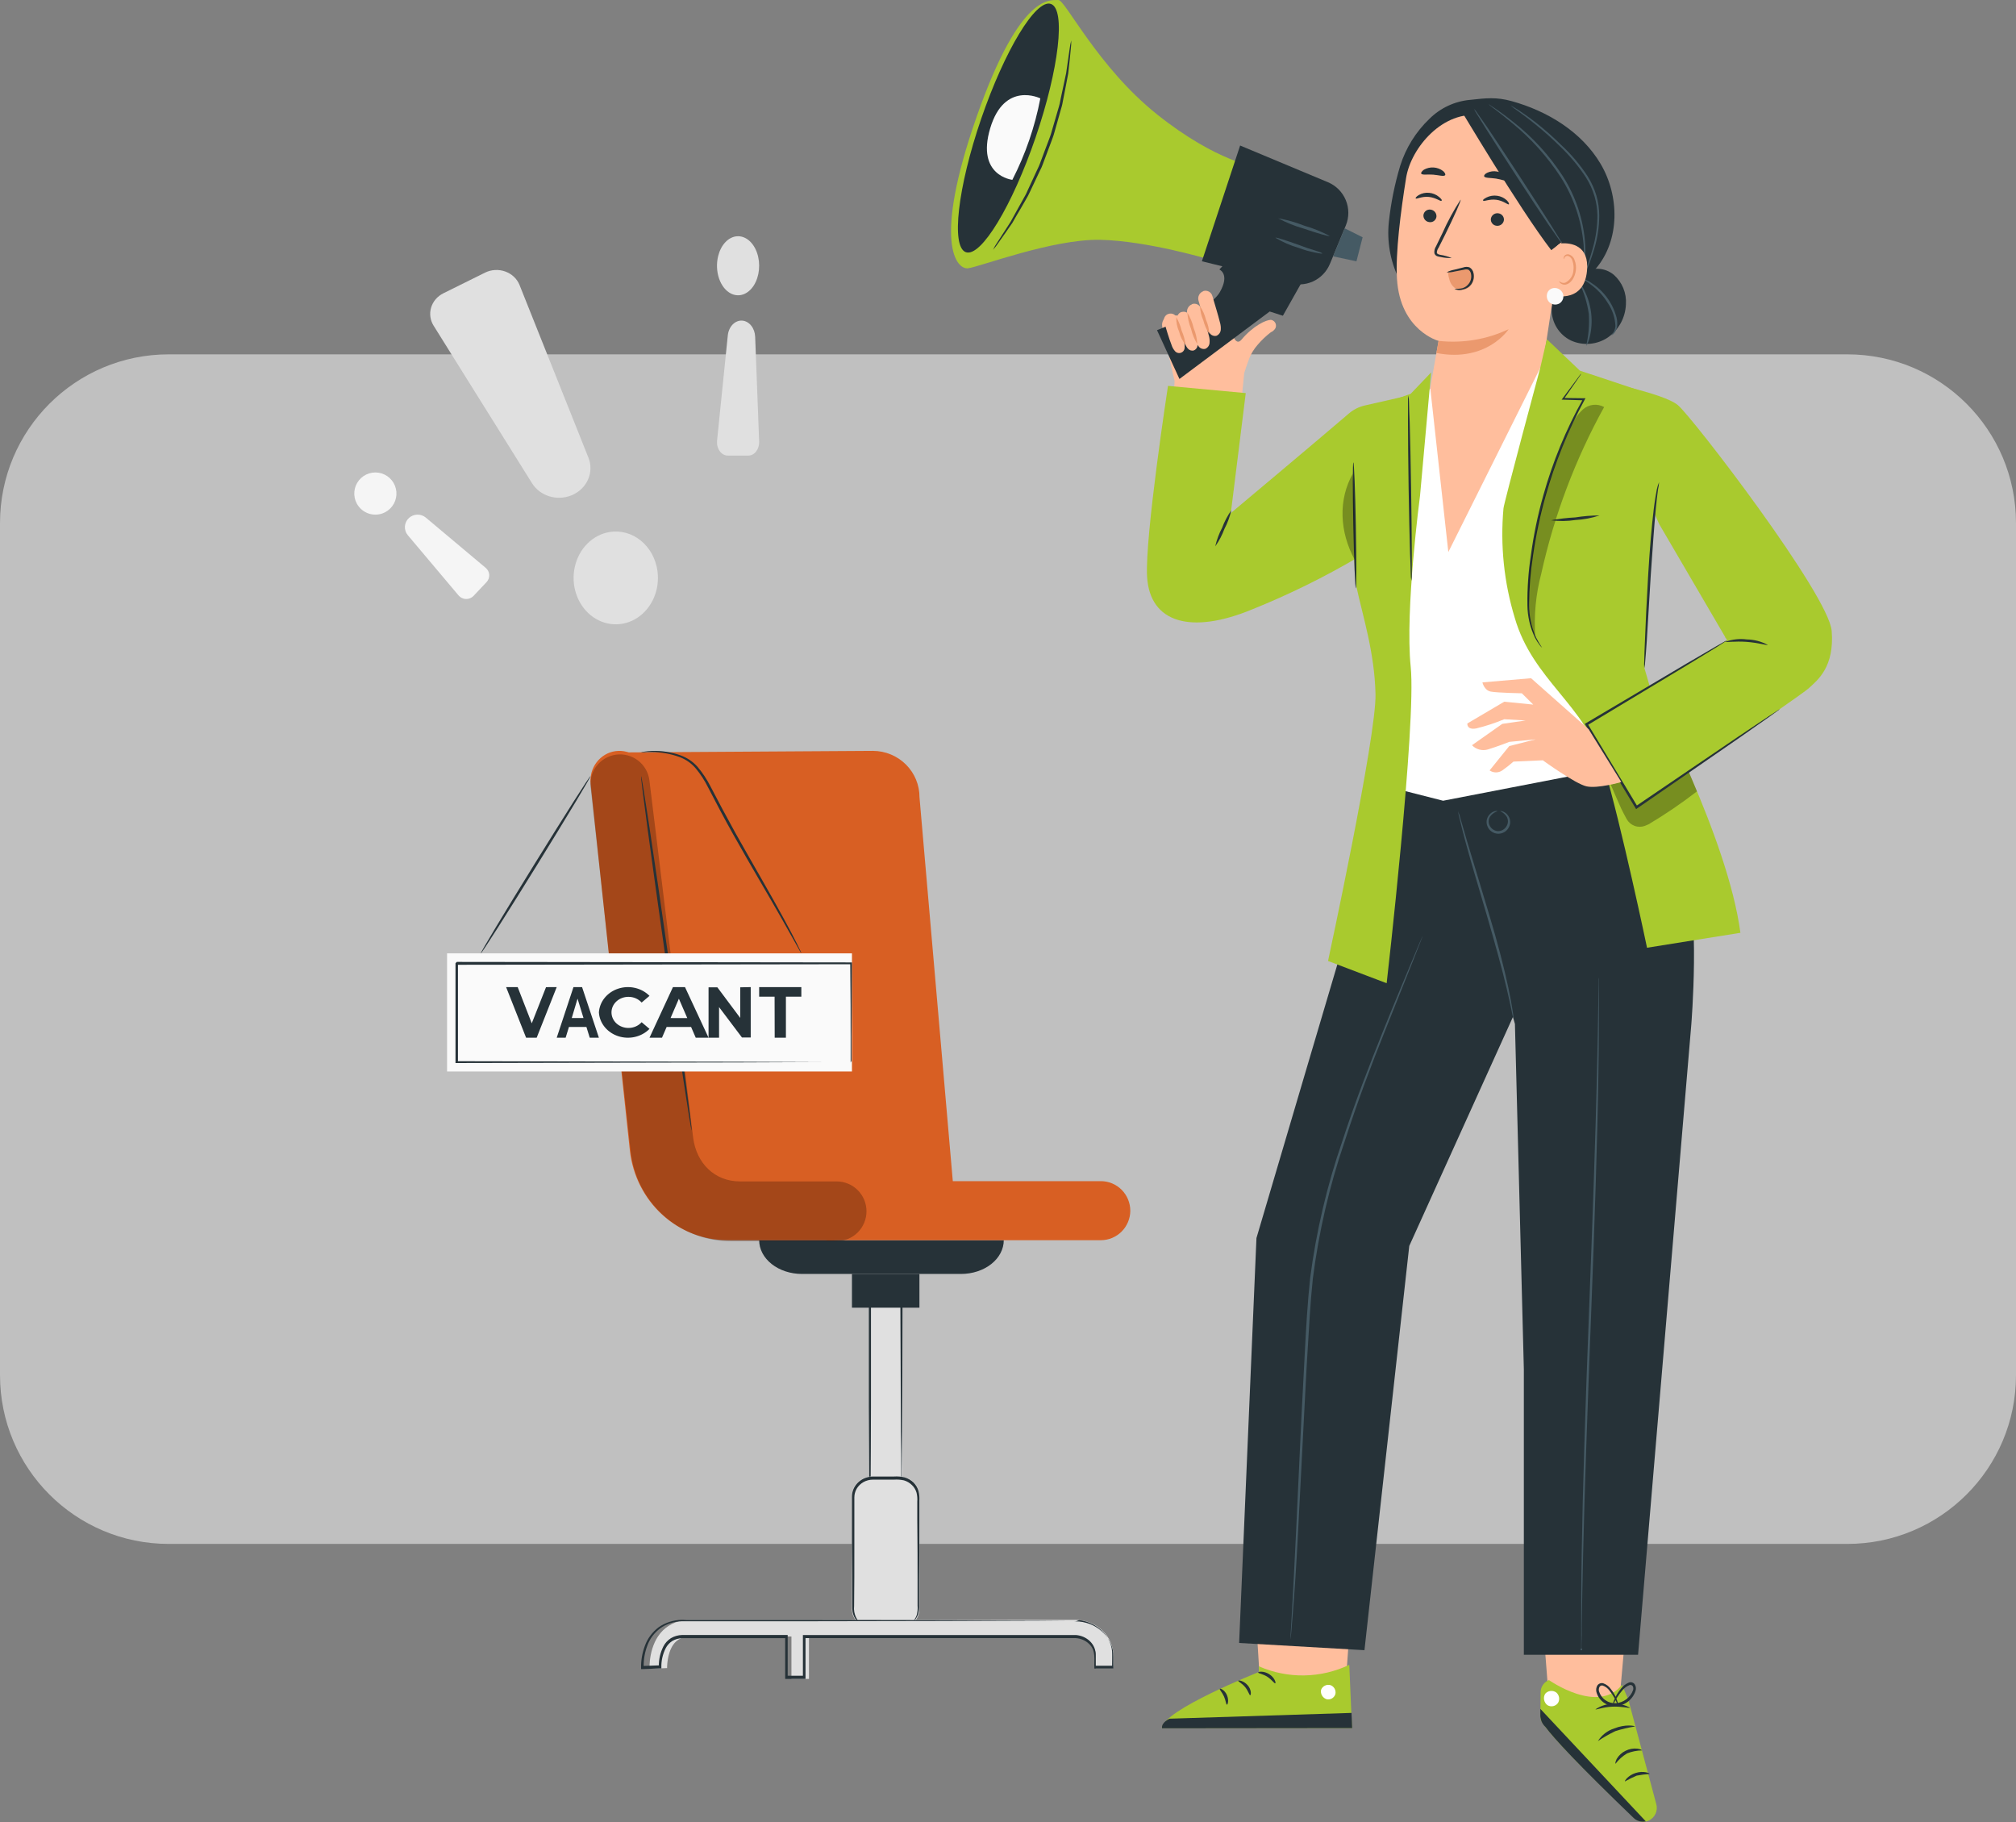 <svg width="239" height="216" viewBox="0 0 239 216" fill="none" xmlns="http://www.w3.org/2000/svg">
<rect x="0" y="0" width="239" height="216" fill="#808080" stroke="none"/>
<path d="M219 42H20C8.954 42 0 50.954 0 62V163C0 174.046 8.954 183 20 183H219C230.046 183 239 174.046 239 163V62C239 50.954 230.046 42 219 42Z" fill="white" fill-opacity="0.5"/>
<path d="M107 154H103V176H107V154Z" fill="#E0E0E0"/>
<path d="M106.843 175.976C106.834 175.827 106.834 175.678 106.843 175.529C106.843 175.216 106.843 174.8 106.843 174.275C106.843 173.165 106.843 171.608 106.799 169.672C106.799 165.763 106.761 160.352 106.739 154.217L106.881 154.368H103.114C103.391 154.054 103.19 154.284 103.255 154.217V160.853C103.255 162.964 103.255 164.973 103.255 166.837C103.255 170.547 103.223 173.69 103.212 175.994L103.13 175.91L105.844 175.958H106.571H106.837C106.76 175.966 106.681 175.966 106.604 175.958H105.887L103.114 176H103.043V175.91C103.043 173.605 103.016 170.48 103 166.752C103 164.888 103 162.88 103 160.768V157.523C103 156.974 103 156.413 103 155.852V154.163L103.147 154H107V154.157C107 160.334 106.957 165.781 106.94 169.72C106.94 171.639 106.908 173.189 106.902 174.293C106.902 174.8 106.902 175.204 106.902 175.499C106.893 175.66 106.873 175.819 106.843 175.976Z" fill="#263238"/>
<path d="M113.931 151H95.069C93.726 151 92.437 150.579 91.487 149.829C90.536 149.079 90.002 148.061 90 147H119C118.998 148.061 118.464 149.079 117.513 149.829C116.563 150.579 115.274 151 113.931 151Z" fill="#263238"/>
<path d="M130.507 147H98V140H130.507C131.433 140 132.322 140.371 132.977 141.03C133.632 141.69 134 142.585 134 143.518C133.991 144.444 133.619 145.33 132.965 145.982C132.311 146.634 131.427 147 130.507 147Z" fill="#D85F23"/>
<path d="M72.969 89.031C72.083 89.154 71.279 89.628 70.728 90.352C70.177 91.075 69.923 91.992 70.02 92.905L74.671 136.364C74.992 139.289 76.349 141.991 78.484 143.953C80.62 145.915 83.383 147 86.247 147H98.538C99.456 147 100.337 146.625 100.986 145.958C101.635 145.29 102 144.385 102 143.441C102 142.497 101.635 141.591 100.986 140.924C100.337 140.256 99.456 139.881 98.538 139.881H88.099C86.665 139.882 85.279 139.346 84.2 138.375C83.12 137.404 82.421 136.063 82.23 134.602L76.829 92.063C76.77 91.603 76.624 91.16 76.398 90.759C76.172 90.358 75.872 90.007 75.514 89.725C75.156 89.443 74.747 89.237 74.311 89.118C73.876 88.999 73.421 88.97 72.975 89.031H72.969Z" fill="#D85F23"/>
<path d="M113 140.495L76.559 141L73 89.19L103.498 89C104.967 89.008 106.372 89.592 107.405 90.624C108.438 91.656 109.015 93.051 109.008 94.503L113 140.495Z" fill="#D85F23"/>
<g opacity="0.3">
<path d="M73.036 89.451C72.13 89.574 71.308 90.045 70.745 90.765C70.181 91.485 69.922 92.396 70.021 93.305L74.777 136.534C75.105 139.444 76.493 142.132 78.676 144.083C80.859 146.035 83.685 147.114 86.614 147.114H99.183C100.121 147.114 101.022 146.741 101.686 146.077C102.35 145.413 102.723 144.513 102.723 143.574C102.723 142.635 102.35 141.734 101.686 141.07C101.022 140.406 100.121 140.033 99.183 140.033H87.741C84.708 140.033 82.578 137.885 82.176 134.876L76.984 92.467C76.923 92.01 76.773 91.569 76.543 91.17C76.312 90.771 76.004 90.421 75.638 90.141C75.272 89.861 74.854 89.656 74.409 89.538C73.963 89.419 73.499 89.39 73.042 89.451H73.036Z" fill="#270D00"/>
</g>
<path d="M109 151H101V155H109V151Z" fill="#263238"/>
<path d="M106.574 175H103.426C102.086 175 101 176.012 101 177.261V190.739C101 191.988 102.086 193 103.426 193H106.574C107.914 193 109 191.988 109 190.739V177.261C109 176.012 107.914 175 106.574 175Z" fill="#E0E0E0"/>
<path d="M106.517 193C106.517 193 106.689 193 107.003 192.921C107.392 192.829 107.749 192.644 108.042 192.384C108.335 192.125 108.554 191.799 108.678 191.437C108.777 191.07 108.811 190.69 108.779 190.313C108.779 189.475 108.779 188.525 108.779 187.502C108.779 185.388 108.779 182.892 108.743 180.121C108.743 179.429 108.743 178.715 108.743 177.99C108.77 177.636 108.742 177.28 108.66 176.933C108.564 176.592 108.377 176.28 108.116 176.028C107.854 175.766 107.526 175.572 107.163 175.466C106.775 175.381 106.376 175.353 105.979 175.381H103.481C103.089 175.382 102.705 175.482 102.368 175.67C102.031 175.859 101.753 176.13 101.563 176.455C101.379 176.774 101.284 177.132 101.284 177.495V178.62C101.284 180.126 101.284 181.588 101.284 182.976C101.284 185.748 101.284 188.244 101.255 190.352C101.2 190.836 101.289 191.324 101.509 191.763C101.712 192.116 102.015 192.408 102.383 192.606C102.751 192.805 103.17 192.902 103.593 192.888H104.623L106.05 192.916C106.216 192.909 106.383 192.919 106.547 192.944C106.382 192.956 106.215 192.956 106.05 192.944L104.623 192.972H103.593C103.137 192.993 102.683 192.892 102.285 192.68C101.886 192.468 101.558 192.155 101.338 191.774C101.212 191.551 101.124 191.31 101.077 191.06C101.04 190.8 101.026 190.536 101.036 190.273C101.036 188.165 101.036 185.669 101 182.898C101 181.509 101 180.047 101 178.541V177.417C100.996 177.102 101.057 176.79 101.18 176.498C101.304 176.207 101.487 175.941 101.719 175.717C101.952 175.493 102.229 175.315 102.534 175.194C102.84 175.073 103.167 175.01 103.498 175.01H105.967C106.39 174.981 106.815 175.013 107.228 175.106C107.638 175.225 108.01 175.44 108.311 175.73C108.594 176.02 108.797 176.371 108.903 176.753C108.986 177.122 109.016 177.501 108.992 177.877C108.992 178.603 108.992 179.317 108.992 180.008C108.992 182.78 108.992 185.276 108.962 187.389C108.962 188.435 108.962 189.385 108.962 190.2C108.987 190.594 108.943 190.989 108.832 191.37C108.715 191.688 108.527 191.98 108.282 192.224C107.943 192.557 107.505 192.783 107.027 192.871C106.865 192.939 106.693 192.983 106.517 193Z" fill="#263238"/>
<path d="M127.517 192.003H81.872C81.262 191.982 80.654 192.083 80.088 192.299C79.522 192.515 79.01 192.842 78.585 193.258C76.892 194.924 76.997 197.701 77.003 197.8L79.083 197.717C79.083 197.162 79.195 195.496 80.091 194.618C80.321 194.402 80.596 194.232 80.899 194.121C81.201 194.011 81.525 193.96 81.849 193.974H93.826V199H95.906V193.974H127.494C128.137 193.976 128.753 194.218 129.208 194.649C129.662 195.08 129.918 195.664 129.92 196.273V197.756H132V196.295C132.005 195.163 131.535 194.076 130.695 193.271C129.855 192.466 128.712 192.01 127.517 192.003Z" fill="#E0E0E0"/>
<path d="M127.339 192.197C127.537 192.185 127.735 192.185 127.933 192.197C128.497 192.253 129.045 192.403 129.548 192.64C130.366 193.041 131.035 193.65 131.472 194.39C131.747 194.863 131.916 195.38 131.97 195.911C132.012 196.482 131.97 197.069 132 197.704V197.773H129.738V197.698C129.678 196.775 129.975 195.644 129.114 194.854C128.709 194.456 128.151 194.21 127.553 194.166C126.959 194.166 126.27 194.166 125.605 194.166H116.811H95.353L95.495 194.033C95.495 195.553 95.495 197.197 95.495 198.861V199H93.084V194.033L93.239 194.171H80.882C80.46 194.183 80.049 194.3 79.695 194.508C79.354 194.731 79.084 195.031 78.911 195.377C78.561 196.082 78.389 196.847 78.406 197.618V197.757H78.264L76.156 197.837H76.002V197.698C75.982 196.802 76.137 195.91 76.459 195.063C76.761 194.213 77.323 193.457 78.08 192.88C78.852 192.337 79.796 192.029 80.775 192C81.726 192 82.64 192 83.56 192H94.046L111.545 192.032L123.147 192.069L126.264 192.096H127.072H127.345C127.345 192.096 127.256 192.096 127.072 192.096H126.264H123.147L111.545 192.139L94.046 192.171H83.56C82.646 192.171 81.714 192.171 80.793 192.171C79.874 192.196 78.989 192.488 78.27 193.003C77.554 193.546 77.023 194.26 76.738 195.063C76.432 195.878 76.287 196.736 76.31 197.597L76.15 197.469L78.252 197.389L78.109 197.527C78.088 196.71 78.27 195.899 78.644 195.153C78.84 194.764 79.145 194.428 79.529 194.177C79.928 193.94 80.392 193.807 80.871 193.793H93.381V193.931C93.381 195.591 93.381 197.234 93.381 198.76L93.233 198.627H95.335L95.186 198.76C95.186 197.095 95.186 195.452 95.186 193.931V193.798H95.335H116.794H125.587C126.258 193.798 126.9 193.798 127.553 193.798C128.181 193.848 128.767 194.104 129.199 194.517C129.63 194.93 129.877 195.472 129.892 196.039C129.892 196.546 129.892 197.037 129.892 197.511L129.809 197.437H131.917L131.84 197.501C131.84 196.871 131.869 196.268 131.84 195.719C131.794 195.201 131.635 194.697 131.371 194.236C130.957 193.506 130.312 192.903 129.518 192.502C129.027 192.257 128.489 192.096 127.933 192.027C127.535 192.208 127.339 192.208 127.339 192.197Z" fill="#263238"/>
<path d="M81.996 134C81.902 134 80.48 124.619 78.829 113.024C77.178 101.428 75.911 92.012 76.005 92C76.099 91.988 77.521 101.381 79.172 112.982C80.824 124.584 82.077 133.988 81.996 134Z" fill="#263238"/>
<path d="M76 89.185C76.104 89.145 76.212 89.117 76.322 89.102C76.633 89.047 76.947 89.015 77.263 89.006C78.432 88.965 79.598 89.145 80.701 89.538C81.471 89.818 82.159 90.287 82.703 90.903C83.3 91.614 83.814 92.391 84.234 93.22C85.128 94.95 86.123 96.812 87.213 98.782C89.4 102.679 91.455 106.175 92.849 108.761C93.558 110.049 94.1 111.102 94.47 111.839C94.637 112.18 94.768 112.437 94.881 112.689C94.936 112.786 94.976 112.891 95 113C94.933 112.911 94.873 112.817 94.821 112.719L94.362 111.892L92.659 108.869C91.217 106.313 89.131 102.841 86.939 98.931C85.843 96.98 84.854 95.082 83.96 93.358C83.559 92.541 83.063 91.776 82.482 91.077C81.974 90.48 81.325 90.021 80.594 89.742C79.519 89.345 78.384 89.142 77.239 89.143C76.453 89.12 76.006 89.215 76 89.185Z" fill="#263238"/>
<path d="M69.998 92.001C70.079 92.042 67.229 96.779 63.642 102.574C60.056 108.369 57.082 113.041 57.002 113C56.921 112.958 59.771 108.221 63.364 102.42C66.957 96.62 69.924 91.942 69.998 92.001Z" fill="#263238"/>
<path d="M101 113H53V127H101V113Z" fill="#FAFAFA"/>
<path d="M66 117L63.624 123H62.37L60 117H61.372L63.041 121.293L64.734 117.006L66 117Z" fill="#263238"/>
<path d="M69.521 121.726H67.45L67.057 123H66L67.986 117H69.005L71 123H69.915L69.521 121.726ZM69.175 120.669L68.469 118.369L67.782 120.669H69.175Z" fill="#263238"/>
<path d="M71 120.005C71.038 119.379 71.276 118.777 71.683 118.275C72.091 117.774 72.65 117.394 73.291 117.184C73.932 116.974 74.626 116.943 75.285 117.095C75.945 117.247 76.542 117.575 77 118.039L76.067 118.831C75.876 118.617 75.636 118.445 75.364 118.328C75.091 118.211 74.794 118.152 74.493 118.155C73.963 118.155 73.454 118.349 73.079 118.695C72.704 119.041 72.493 119.51 72.493 119.998C72.493 120.487 72.704 120.956 73.079 121.302C73.454 121.647 73.963 121.842 74.493 121.842C74.794 121.844 75.092 121.785 75.365 121.666C75.637 121.548 75.877 121.375 76.067 121.16L77 121.952C76.544 122.418 75.948 122.749 75.287 122.903C74.627 123.057 73.932 123.027 73.29 122.818C72.648 122.608 72.088 122.228 71.681 121.725C71.273 121.222 71.036 120.619 71 119.992V120.005Z" fill="#263238"/>
<path d="M81.93 121.726H79.03L78.48 123H77L79.78 117H81.207L84 123H82.481L81.93 121.726ZM81.479 120.675L80.483 118.376L79.495 120.669L81.479 120.675Z" fill="#263238"/>
<path d="M89 117V122.975H87.963L85.246 119.372V123H84V117.025H85.043L87.754 120.653V117.025L89 117Z" fill="#263238"/>
<path d="M91.829 118.134H90V117H95V118.134H93.171V123H91.841L91.829 118.134Z" fill="#263238"/>
<path d="M100.845 125.941C100.845 125.941 100.845 125.871 100.845 125.73C100.845 125.59 100.845 125.39 100.845 125.144C100.845 124.61 100.845 123.836 100.845 122.84C100.845 120.823 100.845 117.897 100.798 114.203L100.887 114.291L54.143 114.355C54.208 114.285 53.982 114.508 54.292 114.203V125.93L54.137 125.783L87.483 125.848L97.314 125.889H99.97H100.661H100.899C100.825 125.894 100.752 125.894 100.678 125.889H100.006H97.385L87.59 125.93L54.149 126H54V125.941C54 124.048 54 122.113 54 120.154V114.168C54.31 113.863 54.089 114.08 54.161 114.015L100.905 114.074H101V114.168C101 117.885 100.958 120.829 100.946 122.857C100.946 123.848 100.946 124.616 100.946 125.144V125.73C100.921 125.804 100.887 125.875 100.845 125.941Z" fill="#263238"/>
<path d="M90 52.371L89.526 39.922C89.508 39.43 89.345 38.964 89.067 38.611C88.79 38.258 88.418 38.043 88.022 38.006C87.605 37.966 87.191 38.126 86.867 38.453C86.543 38.781 86.333 39.25 86.281 39.764L85.008 52.242C84.988 52.463 85.006 52.687 85.061 52.899C85.115 53.111 85.205 53.306 85.325 53.472C85.444 53.638 85.591 53.771 85.755 53.862C85.919 53.953 86.096 54 86.276 54H88.727C88.897 53.998 89.066 53.955 89.222 53.872C89.379 53.789 89.521 53.668 89.639 53.516C89.758 53.365 89.851 53.185 89.912 52.989C89.974 52.792 90.004 52.582 90 52.371Z" fill="#E0E0E0"/>
<path d="M85.14 30.344C85.303 29.691 85.601 29.12 85.996 28.704C86.391 28.287 86.866 28.044 87.359 28.006C87.853 27.967 88.344 28.134 88.77 28.485C89.196 28.837 89.538 29.357 89.752 29.981C89.967 30.604 90.044 31.303 89.975 31.988C89.906 32.674 89.694 33.315 89.365 33.832C89.035 34.348 88.604 34.716 88.125 34.889C87.646 35.062 87.142 35.032 86.675 34.804C86.365 34.652 86.079 34.416 85.835 34.11C85.59 33.804 85.39 33.433 85.248 33.019C85.105 32.605 85.022 32.156 85.004 31.697C84.986 31.238 85.032 30.778 85.14 30.344Z" fill="#E0E0E0"/>
<path d="M57.586 67.313L50.481 61.349C50.199 61.116 49.841 60.992 49.474 61C49.106 61.009 48.755 61.149 48.484 61.395C48.2 61.654 48.028 62.011 48.003 62.393C47.978 62.774 48.103 63.15 48.352 63.443L54.366 70.581C54.474 70.708 54.608 70.811 54.759 70.883C54.91 70.955 55.074 70.995 55.242 70.999C55.409 71.004 55.576 70.974 55.73 70.911C55.885 70.847 56.025 70.752 56.14 70.632L57.684 68.992C57.792 68.877 57.876 68.742 57.93 68.594C57.984 68.446 58.007 68.289 57.998 68.132C57.989 67.975 57.948 67.821 57.877 67.68C57.806 67.54 57.707 67.415 57.586 67.313Z" fill="#F5F5F5"/>
<path d="M42.3 59.688C42.064 59.251 41.964 58.754 42.012 58.259C42.059 57.765 42.254 57.295 42.569 56.912C42.885 56.528 43.308 56.247 43.784 56.105C44.26 55.962 44.768 55.965 45.242 56.113C45.717 56.26 46.136 56.546 46.448 56.933C46.759 57.32 46.948 57.791 46.991 58.286C47.033 58.781 46.927 59.278 46.686 59.712C46.445 60.147 46.081 60.5 45.638 60.726C45.056 61.023 44.382 61.081 43.758 60.887C43.134 60.693 42.611 60.263 42.3 59.688Z" fill="#F5F5F5"/>
<path d="M51.408 38.608L63.071 57.273C63.532 58.011 64.264 58.564 65.128 58.829C65.992 59.093 66.928 59.05 67.761 58.708C68.637 58.349 69.333 57.686 69.705 56.856C70.078 56.027 70.098 55.094 69.762 54.251L61.592 33.779C61.446 33.415 61.219 33.084 60.927 32.808C60.634 32.532 60.284 32.318 59.897 32.18C59.511 32.041 59.098 31.982 58.685 32.005C58.273 32.028 57.87 32.134 57.504 32.315L52.55 34.769C52.201 34.944 51.894 35.184 51.646 35.474C51.398 35.765 51.215 36.099 51.109 36.458C51.002 36.817 50.973 37.192 51.025 37.562C51.077 37.931 51.207 38.287 51.408 38.608Z" fill="#E0E0E0"/>
<path d="M77.944 67.68C78.092 68.756 77.946 69.856 77.525 70.84C77.104 71.825 76.427 72.65 75.58 73.212C74.732 73.773 73.753 74.045 72.765 73.994C71.777 73.943 70.825 73.57 70.029 72.924C69.234 72.278 68.63 71.386 68.295 70.362C67.96 69.339 67.909 68.229 68.148 67.173C68.386 66.117 68.904 65.163 69.636 64.431C70.368 63.699 71.281 63.222 72.259 63.061C73.57 62.845 74.905 63.21 75.971 64.076C77.037 64.942 77.747 66.239 77.944 67.68Z" fill="#E0E0E0"/>
<path d="M158.272 26.035C156.359 25.555 154.51 24.852 152.761 23.941C153.732 24.125 154.679 24.422 155.581 24.826C156.522 25.122 157.426 25.528 158.272 26.035Z" fill="#455A64"/>
<path d="M150.725 37.919C150.135 37.855 148.541 38.645 147.214 40.221L147.149 40.292C146.211 41.348 145.626 38.102 145.567 36.905C145.551 36.719 145.494 36.538 145.399 36.378C145.304 36.217 145.174 36.08 145.019 35.976C144.863 35.873 144.687 35.805 144.502 35.779C144.317 35.753 144.129 35.768 143.951 35.825L139.82 37.406L138.64 37.365C138.352 37.442 138.105 37.624 137.946 37.876C137.787 38.127 137.73 38.43 137.784 38.722L139.248 45.148L139.171 46.871L147.078 48.511L147.503 44.216C147.656 43.726 147.857 43.148 148.093 42.493C148.331 41.901 148.668 41.354 149.09 40.876C149.553 40.332 150.071 39.837 150.636 39.401L150.772 39.324C150.864 39.28 150.946 39.218 151.014 39.141C151.116 39.059 151.192 38.949 151.235 38.825C151.277 38.7 151.284 38.567 151.253 38.439C151.223 38.312 151.158 38.195 151.064 38.103C150.971 38.011 150.853 37.948 150.725 37.919Z" fill="#FFBE9D"/>
<path d="M148.99 19.804C148.99 19.804 144.269 19.214 137.188 13.573C130.107 7.932 126.254 -0.094 125.463 0.001C124.673 0.095 121.038 -1.179 115.78 13.844C110.522 28.868 113.42 31.948 114.753 31.8C116.087 31.653 124.785 28.313 130.414 28.425C136.044 28.537 143.502 30.785 143.502 30.785L148.99 19.804Z" fill="#A9CA2E"/>
<path d="M159.552 26.72L158.254 29.865L157.664 31.275C157.281 32.207 156.555 32.955 155.636 33.367C154.717 33.779 153.675 33.822 152.725 33.488L142.487 30.968L147.019 17.249L157.416 21.592C158.378 21.99 159.143 22.754 159.543 23.715C159.944 24.676 159.947 25.756 159.552 26.72Z" fill="#263238"/>
<path d="M155.516 31.346L152.088 37.424L150.524 36.922L139.826 44.918L137.165 39.135C137.165 39.135 143.39 36.775 144.617 34.621C145.845 32.467 144.553 31.942 144.553 31.942L147.562 28.785L155.516 31.346Z" fill="#263238"/>
<path d="M116.323 14.074C113.538 22.2 112.723 29.281 114.511 29.894C116.299 30.508 119.999 24.413 122.773 16.287C125.546 8.162 126.372 1.081 124.584 0.467C122.796 -0.147 119.108 5.972 116.323 14.074Z" fill="#263238"/>
<path d="M160.809 30.974L158.042 30.384L159.411 27.062L161.541 28.124L160.809 30.974Z" fill="#455A64"/>
<path d="M157.629 27.965C157.593 28.059 156.207 27.664 154.525 27.086C153.487 26.791 152.484 26.385 151.533 25.876C152.595 26.062 153.635 26.356 154.637 26.755C155.674 27.053 156.677 27.458 157.629 27.965Z" fill="#455A64"/>
<path d="M156.761 30.042C156.761 30.089 156.431 30.042 155.906 29.936L154.985 29.723C154.643 29.635 154.283 29.493 153.899 29.363C152.955 29.088 152.051 28.692 151.209 28.183C151.244 28.089 152.495 28.508 154.017 29.045C154.395 29.18 154.749 29.328 155.085 29.434C155.422 29.54 155.717 29.623 155.965 29.712C156.472 29.865 156.761 29.995 156.761 30.042Z" fill="#455A64"/>
<path d="M123.333 11.661C123.333 11.661 119.079 9.548 117.391 15.201C115.703 20.854 120.017 21.315 120.017 21.315C121.575 18.27 122.691 15.02 123.333 11.661Z" fill="#FAFAFA"/>
<path d="M126.998 4.792C127.007 5.145 126.987 5.499 126.939 5.849C126.874 6.521 126.785 7.501 126.638 8.71C126.526 9.3 126.396 9.961 126.266 10.664C126.195 11.012 126.124 11.378 126.053 11.749C126.012 11.938 125.977 12.127 125.941 12.339C125.906 12.552 125.835 12.723 125.782 12.93L125.098 15.355C125.039 15.567 124.974 15.78 124.915 15.992C124.856 16.204 124.761 16.411 124.69 16.629L124.206 17.916C124.047 18.346 123.882 18.777 123.723 19.202C123.64 19.415 123.575 19.627 123.481 19.828L123.197 20.418L122.118 22.701C122.035 22.878 121.952 23.061 121.858 23.232C121.764 23.404 121.669 23.575 121.569 23.74L121.014 24.702C120.654 25.292 120.324 25.882 120.017 26.419C119.332 27.422 118.76 28.218 118.365 28.779C118.173 29.073 117.958 29.352 117.721 29.611C117.871 29.293 118.049 28.989 118.253 28.702L119.81 26.289L120.766 24.56L121.303 23.598L121.581 23.097C121.675 22.925 121.752 22.743 121.834 22.56C122.171 21.834 122.525 21.073 122.885 20.288L123.162 19.698C123.256 19.497 123.321 19.279 123.404 19.072C123.563 18.653 123.723 18.223 123.882 17.792L124.366 16.517C124.437 16.305 124.531 16.098 124.59 15.886C124.649 15.673 124.714 15.461 124.773 15.254L125.475 12.847C125.528 12.658 125.593 12.469 125.635 12.257C125.676 12.044 125.717 11.879 125.753 11.667C125.835 11.301 125.906 10.941 125.983 10.593C126.13 9.896 126.272 9.253 126.396 8.657C126.567 7.477 126.708 6.509 126.803 5.819C126.842 5.472 126.907 5.129 126.998 4.792Z" fill="#263238"/>
<path d="M142.641 34.521C142.426 34.602 142.249 34.761 142.147 34.967C142.044 35.172 142.022 35.409 142.086 35.63C142.328 36.521 142.729 37.914 143.042 38.769C143.129 39.048 143.267 39.308 143.449 39.536C143.539 39.647 143.658 39.73 143.792 39.777C143.926 39.824 144.071 39.833 144.21 39.802C144.351 39.742 144.473 39.645 144.564 39.522C144.654 39.398 144.709 39.252 144.724 39.1C144.747 38.789 144.711 38.476 144.617 38.179C144.417 37.353 144.027 36.108 143.732 35.093C143.703 34.98 143.65 34.875 143.579 34.784C143.507 34.692 143.417 34.617 143.314 34.561C143.212 34.506 143.099 34.472 142.984 34.462C142.868 34.452 142.751 34.466 142.641 34.503V34.521Z" fill="#FFBE9D"/>
<path d="M141.319 36.067C141.103 36.147 140.925 36.306 140.821 36.511C140.717 36.717 140.695 36.955 140.758 37.176C141.006 38.067 141.407 39.46 141.72 40.309C141.803 40.59 141.94 40.853 142.121 41.082C142.211 41.193 142.33 41.276 142.464 41.323C142.599 41.37 142.744 41.379 142.883 41.348C143.025 41.29 143.149 41.194 143.239 41.07C143.33 40.946 143.384 40.799 143.396 40.646C143.424 40.335 143.39 40.022 143.296 39.725C143.089 38.899 142.706 37.648 142.411 36.633C142.381 36.521 142.329 36.415 142.257 36.324C142.185 36.232 142.095 36.157 141.993 36.101C141.89 36.046 141.778 36.012 141.662 36.002C141.546 35.992 141.429 36.006 141.319 36.043V36.067Z" fill="#FFBE9D"/>
<path d="M140.08 36.969C139.887 37.033 139.728 37.169 139.634 37.349C139.54 37.528 139.52 37.737 139.578 37.931C139.802 38.698 140.168 39.914 140.451 40.652C140.532 40.892 140.656 41.117 140.817 41.312C140.901 41.41 141.009 41.484 141.13 41.525C141.252 41.567 141.382 41.575 141.508 41.548C141.632 41.502 141.741 41.423 141.823 41.319C141.905 41.215 141.957 41.09 141.974 40.958C141.992 40.689 141.96 40.419 141.879 40.162C141.691 39.442 141.354 38.392 141.065 37.483C140.999 37.287 140.859 37.126 140.674 37.033C140.49 36.94 140.276 36.924 140.08 36.987V36.969Z" fill="#FFBE9D"/>
<path d="M138.516 37.206C138.324 37.269 138.163 37.405 138.069 37.584C137.974 37.764 137.953 37.972 138.009 38.167C138.239 38.94 138.599 40.162 138.894 40.899C138.969 41.146 139.093 41.375 139.259 41.572C139.339 41.685 139.453 41.77 139.584 41.814C139.715 41.858 139.857 41.859 139.988 41.817C140.12 41.775 140.235 41.692 140.316 41.58C140.397 41.468 140.441 41.333 140.44 41.194C140.459 40.925 140.425 40.654 140.339 40.398C140.151 39.672 139.814 38.586 139.525 37.701C139.493 37.603 139.442 37.513 139.375 37.434C139.307 37.356 139.225 37.292 139.133 37.246C139.041 37.2 138.94 37.173 138.837 37.166C138.735 37.159 138.631 37.172 138.534 37.206H138.516Z" fill="#FFBE9D"/>
<path d="M143.361 39.566C143.035 39.084 142.797 38.549 142.658 37.984C142.423 37.453 142.289 36.883 142.263 36.303C142.593 36.782 142.831 37.318 142.965 37.884C143.204 38.414 143.338 38.985 143.361 39.566Z" fill="#EB996E"/>
<path d="M141.944 40.787C141.599 40.226 141.348 39.612 141.201 38.97C140.951 38.361 140.803 37.715 140.764 37.058C141.109 37.619 141.361 38.233 141.508 38.875C141.761 39.483 141.908 40.13 141.944 40.787Z" fill="#EB996E"/>
<path d="M140.552 40.882C140.185 40.418 139.923 39.881 139.785 39.306C139.543 38.767 139.428 38.18 139.448 37.589C139.738 38.095 139.954 38.639 140.091 39.206C140.329 39.738 140.484 40.303 140.552 40.882Z" fill="#EB996E"/>
<path d="M189.753 19.42C187.505 15.62 183.445 13.154 179.184 11.979C177.414 11.49 176.175 11.625 174.328 11.832C172.488 11.987 170.762 12.788 169.454 14.092C167.851 15.624 166.662 17.536 165.996 19.651C165.343 21.823 164.893 24.051 164.651 26.307C164.412 28.576 164.804 30.867 165.784 32.927L171.319 34.78C174.446 35.37 177.615 35.96 180.76 35.707C183.905 35.453 187.151 34.267 189.198 31.83C192.066 28.455 192.001 23.221 189.753 19.42Z" fill="#263238"/>
<path d="M192.756 36.067C192.8 35.413 192.694 34.759 192.445 34.154C192.197 33.548 191.812 33.007 191.322 32.573C190.819 32.153 190.195 31.904 189.541 31.861C188.886 31.819 188.235 31.985 187.682 32.337L186.625 33.264C185.884 33.48 185.228 33.922 184.749 34.527C184.27 35.133 183.991 35.873 183.952 36.645C183.941 37.418 184.15 38.179 184.556 38.837C184.961 39.495 185.546 40.025 186.242 40.362C186.946 40.681 187.719 40.814 188.489 40.748C189.259 40.682 189.999 40.419 190.638 39.985C191.268 39.538 191.786 38.952 192.154 38.273C192.521 37.593 192.727 36.838 192.756 36.067Z" fill="#263238"/>
<path d="M191.033 39.749C191.304 39.447 191.472 39.067 191.511 38.663C191.475 37.677 191.16 36.721 190.603 35.907C190.08 35.063 189.401 34.326 188.602 33.736C188.012 33.276 187.552 33.075 187.575 33.028C187.987 33.133 188.373 33.317 188.714 33.571C189.578 34.133 190.306 34.881 190.844 35.76C191.141 36.242 191.377 36.759 191.547 37.3C191.706 37.744 191.763 38.218 191.712 38.687C191.671 39.007 191.533 39.308 191.317 39.548C191.163 39.713 191.045 39.761 191.033 39.749Z" fill="#455A64"/>
<path d="M188.036 41.012C188.33 39.768 188.438 38.487 188.354 37.211C188.177 35.948 187.805 34.72 187.251 33.571C187.52 33.846 187.732 34.17 187.876 34.526C188.697 36.209 188.906 38.124 188.466 39.944C188.39 40.323 188.244 40.685 188.036 41.012Z" fill="#455A64"/>
<path d="M169.442 46.647C169.784 44.658 170.546 40.392 170.546 40.404C170.546 40.416 165.984 39.182 165.613 33.045C165.424 29.995 166.055 25.079 166.698 21.073C167.288 17.467 171.1 13.018 175.549 13.685L177.562 13.756L184.684 17.927C185.213 18.034 185.681 18.336 185.995 18.774C186.31 19.212 186.446 19.753 186.378 20.288L182.477 46.069L171.437 67.671L168.941 52.329L169.442 46.647Z" fill="#FFBE9D"/>
<path d="M168.752 25.475C168.732 25.676 168.791 25.877 168.916 26.036C169.042 26.194 169.224 26.298 169.424 26.324C169.522 26.342 169.623 26.34 169.72 26.318C169.817 26.297 169.908 26.256 169.989 26.198C170.07 26.14 170.138 26.067 170.19 25.982C170.242 25.897 170.277 25.803 170.292 25.705C170.312 25.503 170.253 25.301 170.128 25.141C170.003 24.982 169.82 24.877 169.619 24.849C169.521 24.831 169.42 24.834 169.323 24.856C169.226 24.878 169.134 24.919 169.053 24.978C168.972 25.036 168.903 25.11 168.852 25.196C168.8 25.281 168.766 25.376 168.752 25.475Z" fill="#263238"/>
<path d="M167.831 23.521C167.92 23.634 168.551 23.256 169.383 23.339C170.215 23.421 170.788 23.899 170.888 23.805C170.988 23.71 170.858 23.569 170.611 23.35C170.277 23.068 169.865 22.895 169.43 22.855C168.997 22.811 168.561 22.905 168.185 23.126C167.896 23.297 167.79 23.474 167.831 23.521Z" fill="#263238"/>
<path d="M172.103 30.585C171.677 30.403 171.228 30.277 170.77 30.207C170.557 30.166 170.363 30.107 170.339 29.953C170.347 29.74 170.419 29.535 170.546 29.363C170.793 28.868 171.053 28.343 171.33 27.8C172.428 25.575 173.248 23.734 173.154 23.669C172.334 24.928 171.616 26.25 171.006 27.623L170.245 29.192C170.085 29.436 170.016 29.729 170.05 30.018C170.074 30.097 170.116 30.169 170.173 30.229C170.229 30.29 170.298 30.337 170.375 30.366C170.489 30.408 170.608 30.436 170.729 30.449C171.179 30.554 171.641 30.599 172.103 30.585Z" fill="#263238"/>
<path d="M170.546 40.404C173.39 40.718 176.266 40.239 178.854 39.017C178.854 39.017 176.293 42.994 170.292 41.844L170.546 40.404Z" fill="#EB996E"/>
<path d="M168.486 20.577C168.616 20.784 169.212 20.642 169.902 20.701C170.593 20.76 171.165 20.949 171.319 20.766C171.389 20.677 171.319 20.477 171.077 20.27C170.753 20.023 170.364 19.877 169.957 19.851C169.551 19.825 169.146 19.919 168.793 20.123C168.563 20.294 168.433 20.483 168.486 20.577Z" fill="#263238"/>
<path d="M178.293 26.082C178.268 26.284 178.165 26.468 178.007 26.595C177.848 26.721 177.646 26.781 177.444 26.761C177.345 26.755 177.248 26.73 177.159 26.686C177.07 26.642 176.99 26.581 176.925 26.506C176.86 26.432 176.81 26.345 176.778 26.251C176.747 26.157 176.734 26.058 176.741 25.959C176.765 25.756 176.868 25.572 177.027 25.445C177.186 25.317 177.389 25.258 177.591 25.28C177.69 25.286 177.787 25.311 177.876 25.355C177.965 25.399 178.045 25.46 178.11 25.535C178.175 25.609 178.225 25.696 178.257 25.79C178.288 25.884 178.301 25.983 178.293 26.082Z" fill="#263238"/>
<path d="M178.878 24.218C178.766 24.306 178.24 23.793 177.408 23.681C176.576 23.569 175.915 23.905 175.839 23.793C175.762 23.681 175.921 23.575 176.21 23.415C176.605 23.214 177.052 23.14 177.491 23.203C177.922 23.261 178.325 23.453 178.642 23.752C178.866 23.982 178.931 24.177 178.878 24.218Z" fill="#263238"/>
<path d="M178.754 21.374C178.583 21.539 178.034 21.267 177.349 21.167C176.665 21.067 176.057 21.12 175.951 20.907C175.904 20.801 176.022 20.624 176.299 20.483C176.666 20.307 177.079 20.253 177.479 20.329C177.883 20.388 178.259 20.572 178.553 20.854C178.771 21.084 178.83 21.315 178.754 21.374Z" fill="#263238"/>
<path d="M185.085 28.738L183.905 29.652C180.076 24.678 172.953 12.599 173.343 13.313C175.496 12.864 177.727 12.96 179.834 13.59C183.079 14.67 189.151 17.302 188.455 21.22C187.758 25.138 185.085 28.738 185.085 28.738Z" fill="#263238"/>
<path d="M187.587 32.591C187.605 32.271 187.641 31.952 187.693 31.635C187.786 30.771 187.802 29.9 187.741 29.033C187.5 26.166 186.564 23.402 185.014 20.978C183.439 18.573 181.507 16.423 179.285 14.6C178.435 13.891 177.733 13.343 177.237 12.965C176.976 12.783 176.726 12.586 176.488 12.375C176.488 12.375 176.57 12.375 176.706 12.493C176.842 12.611 177.048 12.711 177.296 12.888C177.81 13.236 178.535 13.761 179.403 14.458C181.69 16.25 183.666 18.407 185.251 20.843C186.826 23.3 187.75 26.119 187.935 29.033C187.981 29.913 187.936 30.794 187.8 31.665C187.758 31.971 187.688 32.202 187.658 32.367C187.646 32.445 187.622 32.52 187.587 32.591Z" fill="#455A64"/>
<path d="M179.102 12.511C179.181 12.541 179.256 12.581 179.326 12.629C179.474 12.711 179.68 12.835 179.946 13.006C180.471 13.348 181.226 13.862 182.117 14.558C183.156 15.376 184.147 16.253 185.085 17.184C186.277 18.289 187.329 19.536 188.219 20.896C188.671 21.615 189.022 22.394 189.263 23.209C189.482 23.976 189.593 24.771 189.594 25.569C189.587 26.899 189.388 28.22 189.003 29.493C188.679 30.579 188.348 31.429 188.112 32.013C187.994 32.302 187.894 32.526 187.829 32.68C187.796 32.758 187.757 32.833 187.711 32.904C187.794 32.573 187.902 32.25 188.036 31.936C188.236 31.346 188.537 30.485 188.832 29.405C189.191 28.148 189.373 26.847 189.375 25.54C189.363 24.773 189.249 24.011 189.039 23.274C188.801 22.484 188.457 21.73 188.018 21.031C187.138 19.694 186.108 18.46 184.95 17.355C184.011 16.429 183.026 15.55 181.999 14.723C181.132 14.015 180.394 13.478 179.887 13.112C179.611 12.931 179.349 12.73 179.102 12.511Z" fill="#455A64"/>
<path d="M185.174 28.85C185.004 28.668 184.851 28.471 184.719 28.26L183.539 26.572C182.577 25.144 181.262 23.156 179.828 20.949C178.394 18.742 177.101 16.741 176.181 15.278L175.101 13.543C174.962 13.335 174.839 13.116 174.735 12.888C174.907 13.069 175.059 13.266 175.19 13.478L176.37 15.166C177.332 16.594 178.647 18.582 180.087 20.789C181.527 22.996 182.813 25.003 183.734 26.46L184.814 28.201C184.956 28.404 185.076 28.622 185.174 28.85Z" fill="#455A64"/>
<path d="M183.958 30.331C184.005 29.883 184.631 28.868 185.079 28.844C186.26 28.773 188.419 29.074 188.142 32.095C187.77 36.226 183.71 34.993 183.71 34.875C183.71 34.757 183.805 31.883 183.958 30.331Z" fill="#FFBE9D"/>
<path d="M184.849 33.323C184.849 33.323 184.914 33.382 185.032 33.447C185.113 33.492 185.203 33.52 185.295 33.53C185.387 33.54 185.48 33.532 185.569 33.506C185.851 33.362 186.09 33.146 186.26 32.88C186.43 32.613 186.526 32.305 186.537 31.989C186.577 31.635 186.539 31.276 186.425 30.939C186.397 30.808 186.338 30.686 186.253 30.583C186.168 30.48 186.059 30.4 185.935 30.349C185.854 30.321 185.766 30.322 185.686 30.351C185.606 30.38 185.537 30.435 185.492 30.508C185.428 30.62 185.445 30.703 185.428 30.709C185.41 30.715 185.345 30.632 185.392 30.467C185.422 30.367 185.487 30.281 185.575 30.225C185.635 30.186 185.702 30.16 185.771 30.148C185.841 30.136 185.913 30.138 185.982 30.154C186.15 30.201 186.302 30.292 186.424 30.416C186.546 30.54 186.634 30.694 186.679 30.862C186.826 31.237 186.874 31.643 186.82 32.042C186.72 32.874 186.23 33.612 185.64 33.73C185.526 33.753 185.409 33.75 185.297 33.721C185.184 33.693 185.08 33.639 184.991 33.565C184.849 33.423 184.837 33.329 184.849 33.323Z" fill="#EB996E"/>
<path d="M193.647 183.044C193.565 183.693 191.966 201.838 191.966 201.838H183.651L182.194 183.121L193.647 183.044Z" fill="#FFBE9D"/>
<path d="M183.628 199.136C183.628 199.136 189.47 203.266 192.29 199.696L193.034 201.431L196.35 213.823C196.464 214.211 196.432 214.628 196.26 214.994C196.089 215.36 195.789 215.651 195.418 215.812C195.133 215.925 194.822 215.954 194.521 215.897C194.22 215.839 193.941 215.697 193.718 215.487C191.317 213.198 182.507 204.753 182.613 203.609L182.642 200.57C182.647 200.261 182.743 199.961 182.919 199.707C183.094 199.452 183.341 199.256 183.628 199.142V199.136Z" fill="#A9CA2E"/>
<path d="M195.117 215.888L182.607 202.547V203.207C182.592 203.481 182.638 203.754 182.739 204.007C182.841 204.261 182.998 204.49 183.197 204.677C184.212 206.04 187.015 209.096 193.665 215.481C193.856 215.664 194.088 215.797 194.343 215.868C194.597 215.939 194.865 215.946 195.123 215.888H195.117Z" fill="#263238"/>
<path d="M184.442 200.564C184.635 200.705 184.77 200.912 184.82 201.146C184.87 201.38 184.832 201.625 184.714 201.833C184.58 202.031 184.375 202.171 184.141 202.224C183.908 202.277 183.663 202.238 183.457 202.116C183.252 201.965 183.111 201.745 183.06 201.496C183.009 201.248 183.051 200.989 183.179 200.77C183.339 200.578 183.568 200.456 183.816 200.428C184.065 200.401 184.315 200.47 184.513 200.623" fill="white"/>
<path d="M191.523 209.055C191.897 208.563 192.362 208.146 192.892 207.828C193.456 207.604 194.056 207.484 194.662 207.474C194.662 207.438 194.479 207.314 194.114 207.267C193.631 207.212 193.142 207.301 192.709 207.521C192.271 207.732 191.905 208.069 191.659 208.489C191.505 208.807 191.482 209.043 191.523 209.055Z" fill="#263238"/>
<path d="M192.644 211.15C193.092 210.894 193.555 210.665 194.031 210.465C194.536 210.369 195.046 210.302 195.559 210.265C195.606 210.182 194.851 209.858 193.931 210.141C193.01 210.424 192.562 211.109 192.644 211.15Z" fill="#263238"/>
<path d="M189.434 206.37C190.093 205.927 190.783 205.533 191.499 205.19C192.259 204.946 193.036 204.763 193.824 204.641C193.824 204.553 192.68 204.34 191.37 204.871C190.567 205.125 189.881 205.656 189.434 206.37Z" fill="#263238"/>
<path d="M189.151 202.6C189.198 202.694 190.06 202.328 191.187 202.287C192.314 202.246 193.205 202.505 193.24 202.411C192.606 202.069 191.89 201.905 191.169 201.939C190.449 201.972 189.751 202.2 189.151 202.6Z" fill="#263238"/>
<path d="M191.83 202.251C191.841 202.051 191.811 201.85 191.741 201.661C191.586 201.139 191.329 200.651 190.986 200.227C190.763 199.893 190.435 199.642 190.054 199.513C189.925 199.483 189.789 199.492 189.666 199.541C189.542 199.589 189.437 199.675 189.363 199.785C189.237 200.011 189.197 200.275 189.251 200.528C189.384 201.043 189.693 201.495 190.124 201.805C190.555 202.116 191.081 202.265 191.612 202.228C192.131 202.184 192.626 201.986 193.034 201.66C193.441 201.335 193.743 200.896 193.901 200.399C193.94 200.273 193.951 200.14 193.934 200.01C193.917 199.88 193.871 199.754 193.801 199.643C193.724 199.534 193.612 199.453 193.483 199.416C193.354 199.378 193.217 199.386 193.093 199.437C192.729 199.591 192.412 199.837 192.172 200.151C191.819 200.564 191.539 201.035 191.346 201.543C191.26 201.728 191.214 201.929 191.21 202.133C191.501 201.478 191.886 200.87 192.355 200.328C192.575 200.068 192.854 199.866 193.169 199.738C193.238 199.712 193.313 199.708 193.383 199.729C193.453 199.749 193.515 199.791 193.559 199.85C193.601 199.926 193.626 200.01 193.633 200.097C193.639 200.183 193.626 200.27 193.594 200.351C193.438 200.771 193.165 201.138 192.807 201.409C192.45 201.68 192.023 201.843 191.576 201.88C191.13 201.906 190.688 201.78 190.323 201.523C189.957 201.266 189.69 200.892 189.564 200.464C189.521 200.289 189.542 200.105 189.623 199.944C189.661 199.881 189.718 199.832 189.786 199.803C189.854 199.774 189.929 199.768 190.001 199.785C190.32 199.896 190.598 200.102 190.797 200.375C191.249 200.935 191.599 201.57 191.83 202.251Z" fill="#263238"/>
<path d="M147.993 177.138L149.427 200.304L159.493 200.233L161.193 176.164L147.993 177.138Z" fill="#FFBE9D"/>
<path d="M149.244 197.507V198.18C149.244 198.18 137.879 202.694 137.737 204.83H160.278L159.96 197.33C158.291 198.128 156.47 198.556 154.621 198.587C152.772 198.617 150.938 198.249 149.244 197.507Z" fill="#A9CA2E"/>
<path d="M157.682 199.72C157.899 199.786 158.084 199.93 158.201 200.123C158.319 200.317 158.361 200.548 158.319 200.77C158.262 200.989 158.123 201.178 157.931 201.298C157.739 201.417 157.508 201.459 157.287 201.414C157.056 201.344 156.86 201.191 156.736 200.985C156.612 200.779 156.568 200.534 156.614 200.298C156.698 200.076 156.864 199.895 157.079 199.793C157.293 199.69 157.539 199.675 157.764 199.75" fill="white"/>
<path d="M160.302 204.83L160.225 203.03L138.652 203.715C138.652 203.715 137.649 204.152 137.761 204.854L160.302 204.83Z" fill="#263238"/>
<path d="M149.155 198.245C149.155 198.351 149.71 198.398 150.253 198.752C150.796 199.106 151.085 199.572 151.185 199.525C151.285 199.478 151.12 198.847 150.459 198.434C149.798 198.021 149.132 198.139 149.155 198.245Z" fill="#263238"/>
<path d="M146.795 199.224C146.795 199.331 147.243 199.514 147.621 199.98C147.999 200.446 148.105 200.936 148.211 200.936C148.317 200.936 148.394 200.304 147.916 199.755C147.438 199.207 146.795 199.118 146.795 199.224Z" fill="#263238"/>
<path d="M145.455 202.051C145.556 202.051 145.709 201.526 145.455 200.924C145.202 200.322 144.653 200.08 144.606 200.174C144.558 200.269 144.883 200.587 145.107 201.083C145.331 201.579 145.343 202.045 145.455 202.051Z" fill="#263238"/>
<path d="M161.193 105.443C160.892 106.31 148.955 146.748 148.955 146.748L146.901 194.74L161.759 195.595L167.07 147.681L180.642 117.71L174.676 93.328H162.544L161.193 105.443Z" fill="#263238"/>
<path d="M171.767 93.34C171.98 93.93 179.597 121.369 179.597 121.369L180.654 162.285V196.138H194.196L200.504 121.481C200.504 121.481 201.619 107.909 199.713 103.348C197.807 98.787 190.089 90.773 190.089 90.773L171.767 93.34Z" fill="#263238"/>
<path d="M172.859 96.149C172.985 96.459 173.088 96.779 173.166 97.105C173.36 97.772 173.62 98.657 173.927 99.725C174.611 101.985 175.52 105.035 176.529 108.358C177.538 111.68 178.347 114.849 178.819 117.085C179.066 118.218 179.226 119.138 179.32 119.776C179.387 120.104 179.425 120.438 179.432 120.773C179.332 120.454 179.255 120.129 179.202 119.799C179.072 119.168 178.878 118.253 178.612 117.138C178.087 114.89 177.237 111.827 176.252 108.446C175.266 105.065 174.334 102.014 173.738 99.784C173.437 98.668 173.207 97.766 173.065 97.134C172.968 96.812 172.899 96.483 172.859 96.149Z" fill="#455A64"/>
<path d="M177.532 96.149C177.197 96.257 176.901 96.462 176.683 96.739C176.578 96.888 176.512 97.062 176.491 97.243C176.471 97.425 176.496 97.608 176.564 97.778C176.646 97.982 176.784 98.159 176.961 98.289C177.138 98.42 177.348 98.498 177.568 98.515C177.788 98.518 178.005 98.46 178.194 98.346C178.382 98.232 178.535 98.068 178.636 97.872C178.722 97.711 178.767 97.532 178.767 97.35C178.767 97.167 178.722 96.988 178.636 96.827C178.447 96.525 178.171 96.286 177.845 96.143C177.845 96.143 177.963 96.113 178.158 96.178C178.433 96.28 178.666 96.471 178.819 96.721C178.944 96.907 179.018 97.123 179.033 97.347C179.049 97.57 179.005 97.794 178.907 97.996C178.793 98.252 178.605 98.467 178.367 98.614C178.128 98.761 177.851 98.833 177.572 98.82C177.292 98.808 177.023 98.711 176.799 98.543C176.575 98.375 176.407 98.143 176.317 97.878C176.239 97.667 176.217 97.441 176.254 97.219C176.29 96.998 176.383 96.79 176.523 96.615C176.701 96.38 176.952 96.212 177.237 96.137C177.414 96.108 177.532 96.131 177.532 96.149Z" fill="#455A64"/>
<path d="M189.552 115.858C189.56 115.926 189.56 115.995 189.552 116.064C189.552 116.217 189.552 116.412 189.552 116.654C189.552 117.209 189.552 117.988 189.552 118.979C189.552 121.003 189.552 123.924 189.487 127.535C189.381 134.758 189.057 144.724 188.632 155.735C188.207 166.746 187.853 176.719 187.688 183.935C187.605 187.547 187.552 190.468 187.522 192.486C187.522 193.477 187.522 194.256 187.487 194.811C187.487 195.058 187.487 195.255 187.487 195.401C187.513 195.405 187.537 195.419 187.553 195.44C187.57 195.461 187.577 195.488 187.575 195.514C187.573 195.541 187.561 195.566 187.541 195.584C187.522 195.602 187.496 195.612 187.469 195.612C187.443 195.612 187.417 195.602 187.397 195.584C187.378 195.566 187.366 195.541 187.363 195.514C187.361 195.488 187.369 195.461 187.385 195.44C187.402 195.419 187.425 195.405 187.452 195.401C187.452 195.247 187.452 195.047 187.452 194.811C187.452 194.256 187.452 193.477 187.452 192.486C187.452 190.462 187.452 187.541 187.516 183.929C187.629 176.707 187.947 166.734 188.372 155.723C188.797 144.713 189.151 134.746 189.316 127.529C189.399 123.918 189.458 120.997 189.481 118.979C189.481 117.988 189.511 117.209 189.517 116.654C189.517 116.4 189.517 116.206 189.517 116.064C189.52 115.994 189.531 115.925 189.552 115.858Z" fill="#455A64"/>
<path d="M168.657 110.93C168.642 111.001 168.62 111.07 168.592 111.137L168.362 111.727C168.144 112.276 167.837 113.055 167.448 114.052C166.639 116.082 165.477 118.991 164.037 122.579C162.597 126.166 160.957 130.498 159.387 135.372C157.594 140.626 156.339 146.049 155.64 151.558C155.327 154.508 155.192 157.388 155.015 160.167C154.838 162.946 154.72 165.637 154.578 168.198C154.312 173.314 154.076 177.922 153.876 181.805C153.675 185.688 153.463 188.809 153.286 190.969C153.197 192.037 153.132 192.869 153.085 193.459C153.056 193.731 153.038 193.943 153.02 194.102C153.015 194.178 153.005 194.253 152.991 194.327C152.983 194.252 152.983 194.177 152.991 194.102C152.991 193.943 152.991 193.725 153.02 193.453C153.056 192.863 153.103 192.031 153.168 190.963C153.292 188.798 153.457 185.652 153.64 181.793C153.823 177.934 154.041 173.302 154.277 168.186C154.413 165.625 154.549 162.934 154.696 160.149C154.844 157.364 155.003 154.478 155.316 151.528C156.028 146.003 157.303 140.566 159.122 135.301C160.709 130.421 162.403 126.119 163.842 122.52C165.282 118.92 166.509 116.029 167.342 114.028C167.755 113.037 168.079 112.258 168.309 111.721L168.569 111.131C168.591 111.061 168.621 110.994 168.657 110.93Z" fill="#455A64"/>
<path d="M189.086 45.036C189.086 45.036 197.141 46.541 198.911 48.016C200.681 49.491 216.814 70.533 217.15 74.782C217.487 79.031 215.522 80.588 214.406 81.597C213.291 82.606 194.007 95.665 194.007 95.665L188.077 85.828L204.741 75.874L196.698 62.119L189.086 45.036Z" fill="#A9CA2E"/>
<path d="M210.122 72.132C208.995 72.302 207.909 72.678 206.918 73.242C205.982 73.889 205.17 74.701 204.523 75.638C204.597 75.297 204.749 74.978 204.965 74.705C205.436 74.011 206.047 73.424 206.758 72.98C207.469 72.535 208.266 72.245 209.096 72.127C209.434 72.049 209.785 72.051 210.122 72.132Z" fill="#A9CA2E"/>
<path d="M169.566 46.057L171.702 65.435L182.601 43.602L189.629 50.742C189.629 50.742 193.942 76.263 194.007 76.446C194.072 76.629 191.057 91.045 191.057 91.045L171.083 94.91L164.987 93.358L164.025 70.657L163.6 53.273L169.566 46.057Z" fill="white"/>
<path d="M166.976 46.883L161.789 48.063C161.096 48.223 160.452 48.549 159.912 49.013C155.487 52.801 145.916 60.815 145.916 60.815L147.686 46.594L138.469 45.738C138.469 45.738 135.707 63.665 135.99 68.379C136.327 73.856 141.236 75.201 148.382 72.256C152.799 70.484 157.073 68.377 161.169 65.954L166.976 46.883Z" fill="#A9CA2E"/>
<path d="M195.901 62.196L194.951 79.19L195.907 82.494C195.907 82.494 204.853 99.382 206.328 110.565L195.258 112.335C195.258 112.335 192.237 97.907 190.113 90.755C187.988 83.604 181.704 80.594 179.58 73.242C178.301 69.041 177.846 64.633 178.24 60.26C178.24 59.812 182.601 43.596 182.601 43.596L183.38 40.209L187.298 43.932L197.359 47.278L195.901 62.196Z" fill="#A9CA2E"/>
<g opacity="0.3">
<path d="M201.177 93.8C199.347 95.214 197.433 96.517 195.447 97.701C195.329 97.76 195.176 97.825 195.004 97.89C194.606 98.036 194.168 98.035 193.77 97.885C193.373 97.736 193.042 97.448 192.839 97.075C192.603 96.644 192.361 96.19 192.202 95.848C191.794 94.969 191.352 93.912 190.957 92.998L192.202 92.697L194.007 95.689L199.212 92.148L200.203 91.469L201.177 93.8Z" fill="black"/>
</g>
<path d="M169.661 44.145L167.241 46.676L161.441 48.712C161.441 48.712 160.024 65.825 160.792 69.471C161.535 72.976 162.951 77.237 163.069 82.27C163.187 87.303 157.44 113.904 157.44 113.904L164.391 116.542C164.391 116.542 167.932 85.746 167.241 79.031C166.551 72.315 168.345 58.779 168.345 58.779L169.661 44.145Z" fill="#A9CA2E"/>
<path d="M182.819 76.782C182.726 76.698 182.641 76.605 182.566 76.505C182.341 76.219 182.143 75.913 181.976 75.59C181.395 74.382 181.087 73.06 181.073 71.719C181.051 69.745 181.189 67.771 181.486 65.819C181.808 63.427 182.299 61.06 182.955 58.738C184.068 54.744 185.653 50.897 187.676 47.278L187.77 47.449L185.31 47.373H185.132L185.239 47.231L186.856 45.059L187.292 44.469C187.339 44.401 187.394 44.34 187.457 44.286C187.425 44.362 187.384 44.434 187.333 44.499L186.932 45.089L185.386 47.314L185.315 47.172L187.776 47.202H187.965L187.87 47.367C185.905 50.993 184.35 54.826 183.232 58.797C182.583 61.104 182.087 63.452 181.745 65.825C181.444 67.757 181.287 69.71 181.273 71.666C181.272 72.982 181.541 74.283 182.064 75.49C182.292 75.934 182.544 76.366 182.819 76.782Z" fill="#263238"/>
<path d="M189.629 61.092C188.708 61.402 187.749 61.584 186.779 61.635C185.819 61.781 184.844 61.793 183.881 61.67C184.828 61.49 185.787 61.376 186.749 61.328C187.702 61.178 188.664 61.099 189.629 61.092Z" fill="#263238"/>
<path d="M196.686 57.15C196.67 57.441 196.629 57.729 196.562 58.012C196.486 58.566 196.385 59.369 196.291 60.372C196.102 62.367 195.913 65.122 195.701 68.167L195.229 75.974C195.158 76.971 195.099 77.779 195.046 78.334C195.036 78.625 194.997 78.913 194.928 79.196C194.905 78.907 194.905 78.617 194.928 78.328C194.928 77.709 194.975 76.912 195.01 75.968C195.087 73.968 195.211 71.206 195.394 68.155C195.577 65.105 195.807 62.349 196.055 60.354C196.173 59.363 196.309 58.584 196.421 57.994C196.482 57.705 196.571 57.422 196.686 57.15Z" fill="#263238"/>
<path d="M209.568 76.44C209.538 76.529 208.452 76.18 207.06 76.08C205.667 75.98 204.546 76.157 204.528 76.08C205.344 75.777 206.221 75.678 207.083 75.791C207.952 75.805 208.804 76.027 209.568 76.44Z" fill="#263238"/>
<path d="M145.975 60.484C145.799 61.25 145.525 61.989 145.16 62.685C144.889 63.423 144.522 64.121 144.069 64.762C144.241 63.996 144.515 63.256 144.883 62.561C145.157 61.825 145.524 61.127 145.975 60.484Z" fill="#263238"/>
<path d="M160.443 54.814C160.526 54.814 160.662 58.153 160.738 62.278C160.815 66.403 160.815 69.749 160.738 69.749C160.662 69.749 160.52 66.409 160.438 62.284C160.355 58.159 160.361 54.819 160.443 54.814Z" fill="#263238"/>
<path d="M167.324 68.846C167.27 68.562 167.245 68.273 167.247 67.984C167.247 67.394 167.2 66.58 167.165 65.624C167.106 63.635 167.041 60.903 166.993 57.858C166.946 54.813 166.923 52.076 166.917 50.087C166.917 49.137 166.917 48.346 166.917 47.727C166.905 47.439 166.921 47.15 166.964 46.865C167.017 47.149 167.043 47.438 167.041 47.727C167.041 48.317 167.088 49.131 167.123 50.087C167.182 52.076 167.241 54.808 167.288 57.852C167.336 60.897 167.365 63.629 167.371 65.618C167.371 66.568 167.371 67.388 167.371 67.978C167.379 68.268 167.363 68.558 167.324 68.846Z" fill="#263238"/>
<path d="M211.008 84.04C210.909 84.132 210.802 84.215 210.689 84.288L209.745 84.967L206.204 87.451L194.096 95.812L193.966 95.907L193.883 95.771L191.228 91.369L187.959 85.929L187.882 85.799L188.006 85.722L199.961 78.641L203.466 76.599L204.41 76.062C204.517 75.996 204.63 75.939 204.747 75.891C204.65 75.975 204.545 76.048 204.434 76.11L203.519 76.7L200.062 78.812L188.154 85.982L188.207 85.775C189.239 87.492 190.349 89.316 191.488 91.21L194.137 95.612L193.919 95.565C198.769 92.272 203.024 89.381 206.086 87.303L209.686 84.896L210.659 84.259C210.77 84.177 210.886 84.104 211.008 84.04Z" fill="#263238"/>
<g opacity="0.3">
<path d="M182.011 75.519C181.83 72.982 182.071 70.431 182.725 67.972C184.25 61.074 186.758 54.431 190.172 48.246C189.775 48.027 189.32 47.937 188.87 47.988C188.42 48.038 187.996 48.228 187.658 48.529C186.996 49.149 186.483 49.912 186.159 50.76C183.555 56.323 181.909 62.286 181.291 68.397C181.139 69.571 181.109 70.758 181.203 71.938C181.321 73.177 181.321 74.475 182.088 75.449" fill="black"/>
</g>
<g opacity="0.3">
<path d="M160.426 56.053C158.591 59.239 158.833 63.075 160.585 66.308C160.585 62.768 160.585 59.67 160.373 56.1" fill="black"/>
</g>
<path d="M174.694 32.414C174.678 32.309 174.64 32.209 174.582 32.12C174.524 32.032 174.448 31.957 174.358 31.901C174.234 31.851 174.101 31.831 173.968 31.842C173.2 31.855 172.437 31.964 171.696 32.166L171.655 32.284C171.691 32.615 171.76 32.941 171.862 33.258C171.961 33.577 172.15 33.861 172.404 34.078C172.653 34.262 172.954 34.361 173.263 34.361C173.572 34.361 173.873 34.262 174.122 34.078C174.364 33.883 174.546 33.623 174.648 33.329C174.749 33.034 174.765 32.717 174.694 32.414Z" fill="#EB996E"/>
<path d="M172.416 34.22C172.736 34.248 173.058 34.228 173.372 34.161C173.698 34.061 173.979 33.853 174.169 33.571C174.282 33.405 174.359 33.218 174.396 33.021C174.432 32.824 174.427 32.621 174.381 32.426C174.346 32.242 174.24 32.079 174.086 31.971C173.914 31.915 173.728 31.915 173.555 31.971L172.493 32.172C172.166 32.259 171.828 32.297 171.49 32.284C171.79 32.128 172.112 32.019 172.446 31.96L173.496 31.694C173.731 31.609 173.987 31.609 174.222 31.694C174.338 31.764 174.438 31.857 174.517 31.968C174.595 32.079 174.649 32.205 174.676 32.337C174.734 32.575 174.74 32.822 174.692 33.062C174.644 33.301 174.544 33.527 174.399 33.724C174.156 34.032 173.81 34.241 173.425 34.314C173.261 34.374 173.085 34.397 172.91 34.381C172.736 34.364 172.567 34.309 172.416 34.22Z" fill="#263238"/>
<path d="M185.292 34.81C185.208 34.591 185.053 34.406 184.852 34.285C184.651 34.164 184.415 34.114 184.182 34.143C184.051 34.158 183.924 34.202 183.81 34.271C183.697 34.34 183.601 34.434 183.527 34.544C183.411 34.737 183.359 34.961 183.38 35.185C183.4 35.409 183.491 35.621 183.64 35.789C183.796 35.95 184 36.056 184.222 36.089C184.444 36.122 184.671 36.081 184.867 35.972C185.058 35.855 185.204 35.676 185.282 35.465C185.359 35.254 185.362 35.023 185.292 34.81Z" fill="#FAFAFA"/>
<path d="M188.337 86.436L181.509 80.388L175.744 80.883C175.744 80.883 175.945 81.828 176.742 81.975C177.538 82.123 180.418 82.176 180.418 82.176L181.769 83.515L178.329 83.173L173.956 85.752C173.956 85.752 173.856 86.548 175.001 86.342C176.137 86.065 177.25 85.7 178.329 85.25L180.872 85.397L178.099 85.799L174.505 88.33C174.744 88.579 175.046 88.757 175.379 88.845C175.712 88.934 176.063 88.929 176.393 88.832C177.538 88.484 178.925 87.935 178.925 87.935L182.058 87.634L178.925 88.43L176.594 91.316C176.815 91.47 177.077 91.552 177.346 91.552C177.615 91.552 177.878 91.47 178.099 91.316C178.56 90.992 179.003 90.644 179.426 90.272L182.902 90.118C182.902 90.118 186.743 92.903 188.077 93.204C189.411 93.505 192.208 92.691 192.208 92.691L188.337 86.436Z" fill="#FFBE9D"/>
</svg>
